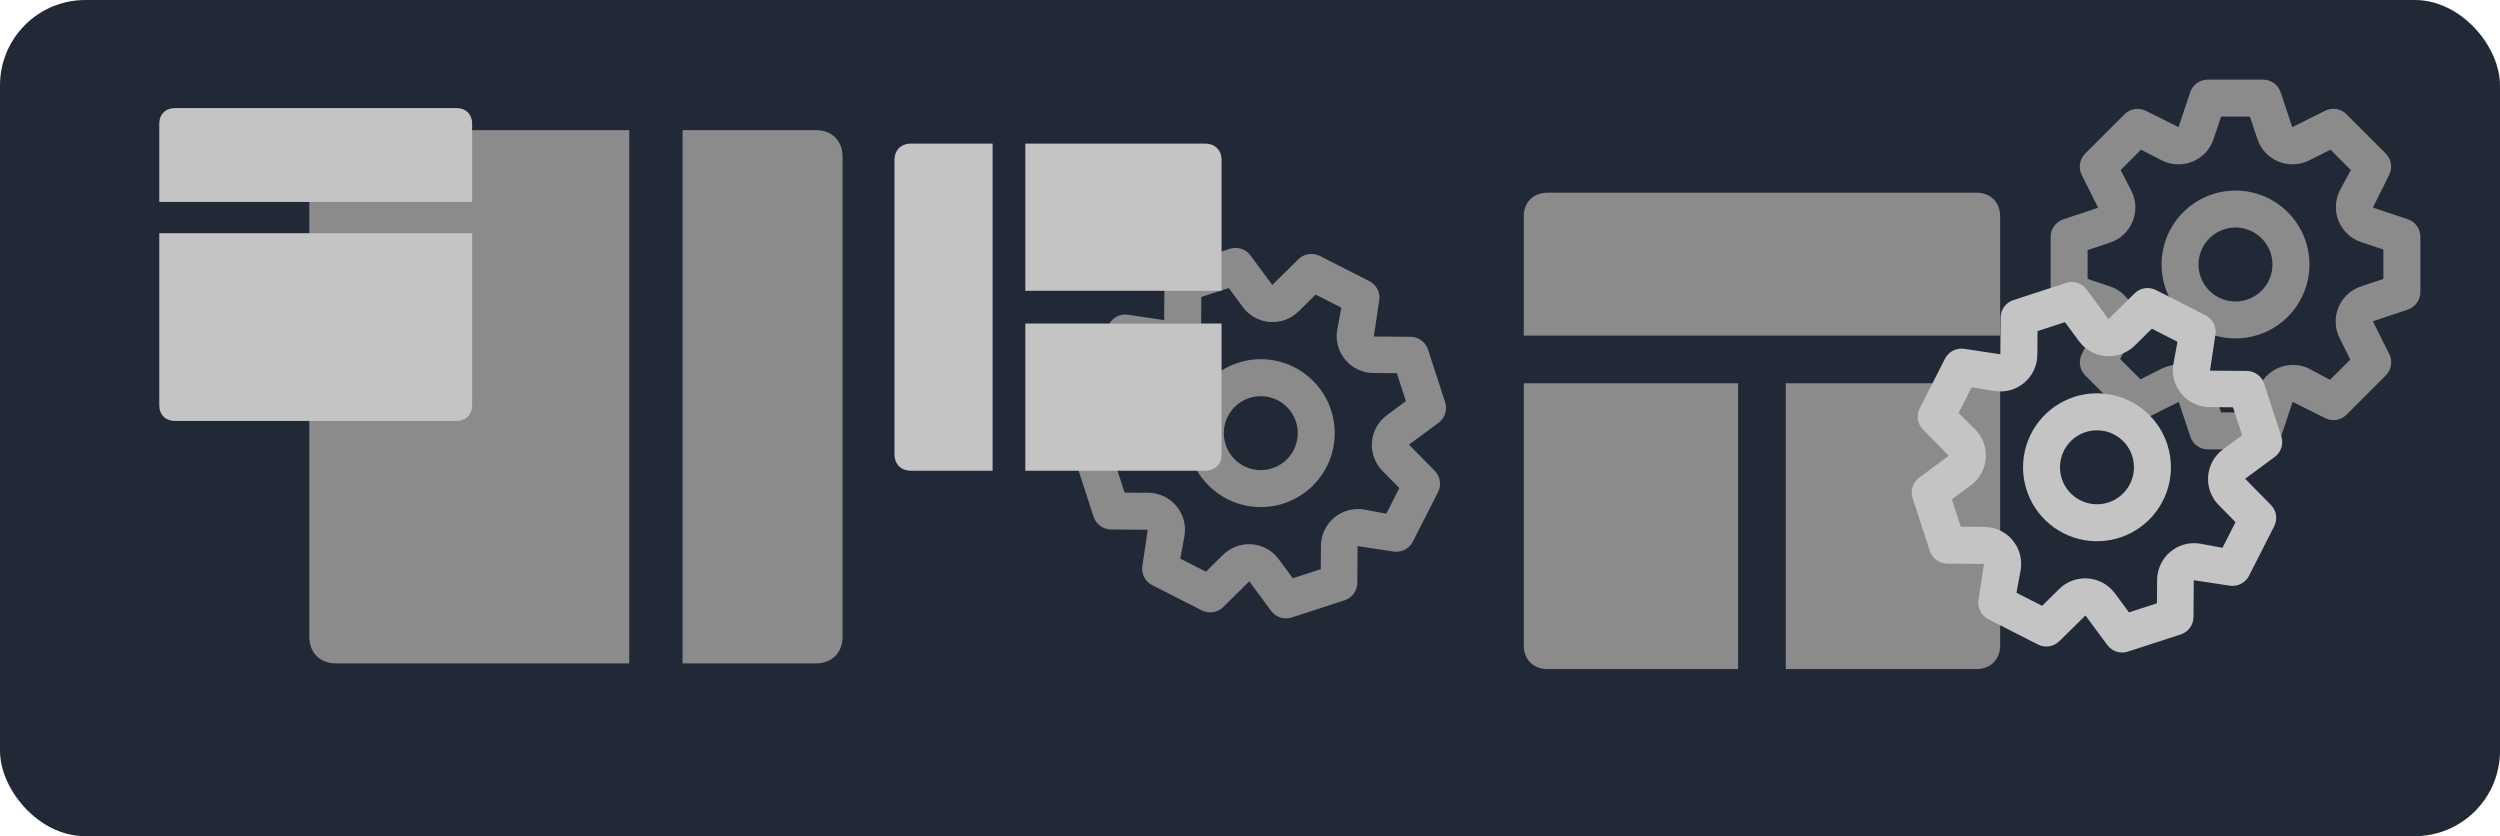 <svg width="293" height="98" viewBox="0 0 293 98" fill="none" xmlns="http://www.w3.org/2000/svg">
<rect width="293" height="98" rx="10" fill="#212937"/>
<g clip-path="url(#clip0_246_288)">
<path d="M165.328 39.473L161.011 39.441L161.653 35.177C161.714 34.733 161.635 34.281 161.428 33.883C161.221 33.485 160.896 33.161 160.497 32.956L154.682 29.994C154.278 29.788 153.82 29.714 153.372 29.782C152.924 29.85 152.509 30.056 152.185 30.372L149.113 33.399L146.549 29.927C146.28 29.565 145.905 29.297 145.476 29.159C145.047 29.02 144.586 29.019 144.157 29.155L137.975 31.165C137.543 31.304 137.165 31.576 136.896 31.942C136.626 32.307 136.478 32.748 136.473 33.203L136.441 37.519L132.177 36.878C131.733 36.816 131.281 36.895 130.883 37.102C130.485 37.309 130.161 37.634 129.956 38.033L126.994 43.849C126.788 44.252 126.714 44.71 126.782 45.158C126.85 45.606 127.056 46.021 127.373 46.345L130.399 49.417L126.927 51.981C126.565 52.25 126.297 52.625 126.159 53.054C126.02 53.483 126.019 53.944 126.155 54.374L128.165 60.555C128.304 60.987 128.576 61.365 128.942 61.635C129.307 61.904 129.748 62.052 130.203 62.057L134.519 62.089L133.878 66.353C133.817 66.797 133.895 67.249 134.102 67.647C134.309 68.045 134.634 68.369 135.033 68.575L140.849 71.536C141.252 71.742 141.71 71.816 142.158 71.748C142.606 71.68 143.021 71.474 143.346 71.157L146.417 68.131L148.981 71.603C149.253 71.968 149.631 72.238 150.065 72.375C150.498 72.512 150.963 72.51 151.394 72.368L157.576 70.358C158.008 70.219 158.386 69.947 158.655 69.582C158.925 69.216 159.073 68.775 159.078 68.321L159.11 64.004L163.374 64.646C163.814 64.703 164.261 64.623 164.655 64.418C165.049 64.213 165.37 63.891 165.575 63.497L168.537 57.681C168.742 57.278 168.816 56.82 168.748 56.372C168.68 55.924 168.474 55.509 168.158 55.185L165.131 52.113L168.604 49.549C168.965 49.28 169.233 48.905 169.372 48.476C169.51 48.047 169.511 47.586 169.375 47.156L167.365 40.975C167.226 40.543 166.954 40.165 166.589 39.895C166.223 39.626 165.782 39.478 165.328 39.473ZM164.772 47.013L162.567 48.641C162.058 49.01 161.636 49.486 161.33 50.034C161.023 50.583 160.84 51.192 160.792 51.819C160.744 52.446 160.834 53.075 161.054 53.664C161.274 54.253 161.619 54.787 162.066 55.229L164.004 57.196L162.475 60.199L159.786 59.706C159.172 59.615 158.545 59.657 157.948 59.828C157.352 60 156.799 60.298 156.328 60.702C155.856 61.106 155.477 61.606 155.216 62.169C154.955 62.732 154.818 63.345 154.814 63.966L154.794 66.706L151.517 67.772L149.889 65.567C149.52 65.058 149.044 64.636 148.496 64.33C147.947 64.023 147.338 63.84 146.711 63.792C146.085 63.744 145.455 63.834 144.866 64.054C144.277 64.274 143.744 64.619 143.302 65.066L141.334 67.004L138.331 65.475L138.824 62.785C138.925 62.165 138.891 61.53 138.722 60.925C138.554 60.319 138.256 59.757 137.849 59.278C137.442 58.8 136.935 58.415 136.365 58.151C135.794 57.888 135.173 57.752 134.544 57.752L131.804 57.732L130.759 54.517L132.963 52.889C133.472 52.52 133.894 52.044 134.201 51.496C134.507 50.947 134.69 50.338 134.738 49.711C134.786 49.084 134.697 48.455 134.477 47.866C134.257 47.277 133.911 46.743 133.464 46.301L131.546 44.396L133.076 41.393L135.745 41.824C136.365 41.925 137 41.891 137.606 41.722C138.211 41.554 138.773 41.256 139.252 40.849C139.731 40.441 140.115 39.935 140.379 39.364C140.642 38.794 140.779 38.173 140.778 37.544L140.798 34.804L144.013 33.758L145.641 35.963C146.01 36.472 146.486 36.894 147.035 37.2C147.583 37.507 148.192 37.69 148.819 37.738C149.446 37.786 150.075 37.696 150.664 37.476C151.253 37.256 151.787 36.911 152.229 36.464L154.196 34.526L157.199 36.056L156.707 38.745C156.615 39.359 156.657 39.985 156.828 40.582C157 41.178 157.298 41.731 157.702 42.202C158.106 42.674 158.606 43.053 159.169 43.314C159.732 43.575 160.345 43.712 160.966 43.716L163.706 43.736L164.772 47.013ZM145.085 42.523C143.455 43.053 142.019 44.054 140.958 45.401C139.897 46.747 139.259 48.378 139.125 50.087C138.991 51.795 139.366 53.506 140.204 55.001C141.042 56.497 142.305 57.71 143.832 58.488C145.359 59.266 147.083 59.573 148.785 59.371C150.488 59.17 152.092 58.468 153.395 57.354C154.698 56.241 155.642 54.766 156.107 53.116C156.572 51.466 156.537 49.715 156.007 48.085C155.296 45.899 153.746 44.085 151.698 43.042C149.65 41.999 147.271 41.812 145.085 42.523ZM149.105 54.886C148.29 55.151 147.415 55.168 146.59 54.936C145.765 54.703 145.027 54.231 144.471 53.58C143.914 52.928 143.563 52.126 143.462 51.275C143.361 50.424 143.515 49.562 143.904 48.798C144.293 48.035 144.899 47.404 145.647 46.985C146.395 46.566 147.25 46.378 148.104 46.445C148.959 46.512 149.774 46.831 150.447 47.361C151.12 47.892 151.621 48.61 151.886 49.425C152.241 50.518 152.148 51.707 151.627 52.731C151.105 53.756 150.198 54.531 149.105 54.886Z" fill="#8B8B8B"/>
</g>
<path d="M36.25 18.375V74.625C36.25 76.5 37.5 77.75 39.375 77.75H73.75V15.25H39.375C37.5 15.25 36.25 16.5 36.25 18.375ZM95.625 15.25H80V77.75H95.625C97.5 77.75 98.75 76.5 98.75 74.625V18.375C98.75 16.5 97.5 15.25 95.625 15.25Z" fill="#8B8B8B"/>
<path d="M53.5 12.667H20.5C19.4 12.667 18.667 13.4 18.667 14.5V23.667H55.333V14.5C55.333 13.4 54.6 12.667 53.5 12.667ZM18.667 47.5C18.667 48.6 19.4 49.333 20.5 49.333H53.5C54.6 49.333 55.333 48.6 55.333 47.5V27.333H18.667V47.5Z" fill="#C4C4C4"/>
<path d="M104.833 18.75V53.25C104.833 54.4 105.6 55.167 106.75 55.167H116.333V16.833H106.75C105.6 16.833 104.833 17.6 104.833 18.75ZM141.25 16.833H120.167V34.083H143.167V18.75C143.167 17.6 142.4 16.833 141.25 16.833ZM120.167 55.167H141.25C142.4 55.167 143.167 54.4 143.167 53.25V37.917H120.167V55.167Z" fill="#C4C4C4"/>
<path d="M231.625 22.583H181.375C179.7 22.583 178.583 23.7 178.583 25.375V39.333H234.417V25.375C234.417 23.7 233.3 22.583 231.625 22.583ZM234.417 75.625V44.917H209.292V78.417H231.625C233.3 78.417 234.417 77.3 234.417 75.625ZM178.583 44.917V75.625C178.583 77.3 179.7 78.417 181.375 78.417H203.708V44.917H178.583Z" fill="#8B8B8B"/>
<path d="M282.193 25.692L278.098 24.327L280.027 20.47C280.222 20.066 280.288 19.612 280.214 19.169C280.14 18.727 279.931 18.318 279.615 18L275 13.385C274.68 13.064 274.267 12.852 273.82 12.778C273.373 12.705 272.915 12.773 272.508 12.973L268.652 14.902L267.287 10.807C267.142 10.38 266.869 10.008 266.504 9.744C266.139 9.48 265.701 9.337 265.25 9.333H258.75C258.296 9.332 257.853 9.474 257.483 9.738C257.114 10.002 256.837 10.376 256.692 10.807L255.327 14.902L251.47 12.973C251.066 12.778 250.612 12.712 250.169 12.786C249.727 12.86 249.318 13.069 249 13.385L244.385 18C244.065 18.32 243.852 18.733 243.779 19.18C243.705 19.627 243.773 20.085 243.973 20.492L245.902 24.348L241.807 25.713C241.38 25.857 241.009 26.131 240.744 26.496C240.48 26.861 240.337 27.299 240.333 27.75V34.25C240.332 34.704 240.474 35.147 240.738 35.517C241.003 35.886 241.376 36.163 241.807 36.308L245.902 37.673L243.973 41.53C243.778 41.934 243.712 42.388 243.786 42.83C243.86 43.273 244.069 43.681 244.385 44L249 48.615C249.32 48.935 249.733 49.148 250.18 49.221C250.627 49.295 251.085 49.227 251.492 49.027L255.348 47.098L256.713 51.193C256.859 51.624 257.136 51.997 257.505 52.262C257.874 52.526 258.317 52.668 258.772 52.667H265.272C265.726 52.668 266.169 52.526 266.538 52.262C266.908 51.997 267.185 51.624 267.33 51.193L268.695 47.098L272.552 49.027C272.953 49.217 273.403 49.28 273.841 49.206C274.279 49.133 274.683 48.926 275 48.615L279.615 44C279.935 43.68 280.148 43.267 280.221 42.82C280.295 42.373 280.227 41.914 280.027 41.508L278.098 37.652L282.193 36.287C282.62 36.142 282.991 35.869 283.256 35.504C283.52 35.139 283.663 34.7 283.667 34.25V27.75C283.668 27.296 283.526 26.853 283.262 26.483C282.997 26.114 282.624 25.837 282.193 25.692ZM279.333 32.69L276.733 33.557C276.135 33.751 275.587 34.072 275.126 34.499C274.665 34.926 274.302 35.449 274.063 36.03C273.824 36.611 273.714 37.238 273.741 37.866C273.768 38.494 273.932 39.108 274.22 39.667L275.455 42.137L273.072 44.52L270.667 43.22C270.111 42.943 269.502 42.789 268.882 42.768C268.262 42.747 267.644 42.859 267.071 43.097C266.497 43.336 265.982 43.694 265.56 44.149C265.137 44.604 264.817 45.144 264.622 45.733L263.755 48.333H260.31L259.443 45.733C259.249 45.135 258.928 44.587 258.501 44.126C258.073 43.665 257.551 43.302 256.97 43.063C256.389 42.824 255.762 42.714 255.134 42.741C254.506 42.768 253.892 42.932 253.333 43.22L250.863 44.455L248.48 42.072L249.78 39.667C250.068 39.108 250.232 38.494 250.259 37.866C250.286 37.238 250.176 36.611 249.937 36.03C249.698 35.449 249.335 34.926 248.874 34.499C248.413 34.072 247.865 33.751 247.267 33.557L244.667 32.69V29.31L247.267 28.443C247.865 28.249 248.413 27.928 248.874 27.5C249.335 27.073 249.698 26.551 249.937 25.97C250.176 25.389 250.286 24.762 250.259 24.134C250.232 23.506 250.068 22.892 249.78 22.333L248.545 19.928L250.928 17.545L253.333 18.78C253.892 19.068 254.506 19.232 255.134 19.259C255.762 19.286 256.389 19.176 256.97 18.937C257.551 18.698 258.073 18.335 258.501 17.874C258.928 17.413 259.249 16.864 259.443 16.267L260.31 13.667H263.69L264.557 16.267C264.751 16.864 265.072 17.413 265.499 17.874C265.926 18.335 266.449 18.698 267.03 18.937C267.611 19.176 268.238 19.286 268.866 19.259C269.494 19.232 270.108 19.068 270.667 18.78L273.137 17.545L275.52 19.928L274.22 22.333C273.943 22.889 273.789 23.497 273.768 24.118C273.747 24.738 273.859 25.356 274.097 25.929C274.336 26.502 274.694 27.018 275.149 27.44C275.604 27.863 276.144 28.183 276.733 28.378L279.333 29.245V32.69ZM262 22.333C260.286 22.333 258.61 22.841 257.185 23.794C255.76 24.746 254.649 26.1 253.993 27.683C253.337 29.267 253.165 31.009 253.5 32.691C253.834 34.372 254.66 35.916 255.872 37.128C257.084 38.34 258.628 39.166 260.309 39.5C261.99 39.834 263.733 39.663 265.317 39.007C266.9 38.351 268.254 37.24 269.206 35.815C270.158 34.39 270.667 32.714 270.667 31C270.667 28.701 269.754 26.497 268.128 24.872C266.503 23.246 264.299 22.333 262 22.333ZM262 35.333C261.143 35.333 260.305 35.079 259.593 34.603C258.88 34.127 258.324 33.45 257.997 32.658C257.669 31.866 257.583 30.995 257.75 30.154C257.917 29.314 258.33 28.542 258.936 27.936C259.542 27.33 260.314 26.917 261.155 26.75C261.995 26.583 262.866 26.669 263.658 26.996C264.45 27.324 265.127 27.88 265.603 28.593C266.079 29.305 266.333 30.143 266.333 31C266.333 32.149 265.877 33.251 265.064 34.064C264.251 34.877 263.149 35.333 262 35.333Z" fill="#8B8B8B"/>
<g clip-path="url(#clip1_246_288)">
<path d="M263.328 43.473L259.011 43.441L259.653 39.177C259.714 38.733 259.635 38.281 259.428 37.883C259.221 37.485 258.896 37.161 258.497 36.956L252.682 33.994C252.278 33.788 251.82 33.714 251.372 33.782C250.924 33.85 250.509 34.056 250.185 34.373L247.113 37.399L244.549 33.927C244.28 33.565 243.905 33.297 243.476 33.158C243.047 33.02 242.586 33.019 242.157 33.155L235.975 35.165C235.543 35.304 235.165 35.576 234.896 35.942C234.626 36.307 234.478 36.748 234.473 37.203L234.441 41.519L230.177 40.878C229.733 40.816 229.281 40.895 228.883 41.102C228.485 41.309 228.161 41.634 227.956 42.033L224.994 47.849C224.788 48.252 224.714 48.71 224.782 49.158C224.85 49.606 225.056 50.021 225.373 50.345L228.399 53.417L224.927 55.981C224.565 56.25 224.297 56.625 224.159 57.054C224.02 57.483 224.019 57.944 224.155 58.374L226.165 64.555C226.304 64.987 226.576 65.365 226.942 65.635C227.307 65.904 227.748 66.052 228.203 66.057L232.519 66.089L231.878 70.353C231.817 70.797 231.895 71.249 232.102 71.647C232.309 72.045 232.634 72.369 233.033 72.575L238.849 75.536C239.252 75.742 239.71 75.816 240.158 75.748C240.606 75.68 241.021 75.474 241.346 75.157L244.417 72.131L246.981 75.603C247.253 75.968 247.631 76.238 248.065 76.375C248.498 76.512 248.963 76.51 249.394 76.368L255.576 74.358C256.008 74.219 256.386 73.947 256.655 73.582C256.925 73.216 257.073 72.775 257.078 72.321L257.11 68.004L261.374 68.646C261.814 68.703 262.261 68.623 262.655 68.418C263.049 68.213 263.37 67.891 263.575 67.497L266.537 61.681C266.742 61.278 266.816 60.82 266.748 60.372C266.68 59.924 266.474 59.509 266.158 59.185L263.131 56.113L266.604 53.549C266.965 53.28 267.233 52.905 267.372 52.476C267.51 52.047 267.511 51.586 267.375 51.156L265.365 44.975C265.226 44.543 264.954 44.165 264.589 43.895C264.223 43.626 263.782 43.478 263.328 43.473ZM262.772 51.013L260.567 52.641C260.058 53.01 259.636 53.486 259.33 54.034C259.023 54.583 258.84 55.192 258.792 55.819C258.744 56.446 258.834 57.075 259.054 57.664C259.274 58.253 259.619 58.787 260.066 59.229L262.004 61.196L260.475 64.199L257.786 63.706C257.172 63.615 256.545 63.657 255.948 63.828C255.352 64 254.799 64.298 254.328 64.702C253.856 65.106 253.477 65.606 253.216 66.169C252.955 66.732 252.818 67.345 252.814 67.966L252.794 70.706L249.517 71.772L247.889 69.567C247.52 69.058 247.044 68.636 246.496 68.33C245.947 68.023 245.338 67.84 244.711 67.792C244.085 67.744 243.455 67.834 242.866 68.054C242.277 68.274 241.744 68.619 241.302 69.066L239.334 71.004L236.331 69.475L236.824 66.785C236.925 66.165 236.891 65.53 236.722 64.925C236.554 64.319 236.256 63.757 235.849 63.278C235.442 62.8 234.935 62.415 234.365 62.151C233.794 61.888 233.173 61.752 232.544 61.752L229.804 61.732L228.759 58.517L230.963 56.889C231.472 56.52 231.894 56.044 232.201 55.496C232.507 54.947 232.69 54.338 232.738 53.711C232.786 53.084 232.697 52.455 232.477 51.866C232.257 51.277 231.911 50.743 231.464 50.301L229.546 48.396L231.076 45.393L233.745 45.824C234.365 45.925 235 45.891 235.606 45.722C236.211 45.554 236.773 45.256 237.252 44.849C237.731 44.441 238.115 43.935 238.379 43.364C238.642 42.794 238.779 42.173 238.778 41.544L238.798 38.804L242.013 37.758L243.641 39.963C244.01 40.472 244.486 40.894 245.035 41.2C245.583 41.507 246.192 41.69 246.819 41.738C247.446 41.786 248.075 41.696 248.664 41.476C249.253 41.256 249.787 40.911 250.229 40.464L252.196 38.526L255.199 40.056L254.707 42.745C254.615 43.359 254.657 43.985 254.828 44.582C255 45.178 255.298 45.731 255.702 46.202C256.106 46.674 256.606 47.053 257.169 47.314C257.732 47.575 258.345 47.712 258.966 47.716L261.706 47.736L262.772 51.013ZM243.085 46.523C241.455 47.053 240.019 48.054 238.958 49.401C237.897 50.747 237.259 52.378 237.125 54.087C236.991 55.795 237.366 57.506 238.204 59.001C239.042 60.497 240.305 61.71 241.832 62.488C243.359 63.266 245.083 63.573 246.785 63.371C248.488 63.17 250.092 62.468 251.395 61.354C252.698 60.241 253.642 58.766 254.107 57.116C254.572 55.466 254.537 53.715 254.007 52.085C253.296 49.899 251.746 48.085 249.698 47.042C247.65 45.999 245.271 45.812 243.085 46.523ZM247.105 58.886C246.29 59.151 245.415 59.168 244.59 58.936C243.765 58.703 243.027 58.231 242.471 57.58C241.914 56.928 241.563 56.126 241.462 55.275C241.361 54.424 241.515 53.562 241.904 52.798C242.293 52.035 242.899 51.404 243.647 50.985C244.395 50.566 245.25 50.378 246.104 50.445C246.959 50.512 247.774 50.831 248.447 51.361C249.12 51.892 249.621 52.61 249.886 53.425C250.241 54.518 250.148 55.707 249.627 56.731C249.105 57.756 248.198 58.531 247.105 58.886Z" fill="#C4C4C4"/>
</g>
<defs>
<clipPath id="clip0_246_288">
<rect width="52" height="52" fill="white" transform="translate(115 34.078) rotate(-18.011)"/>
</clipPath>
<clipPath id="clip1_246_288">
<rect width="52" height="52" fill="white" transform="translate(213 38.078) rotate(-18.011)"/>
</clipPath>
</defs>
</svg>
